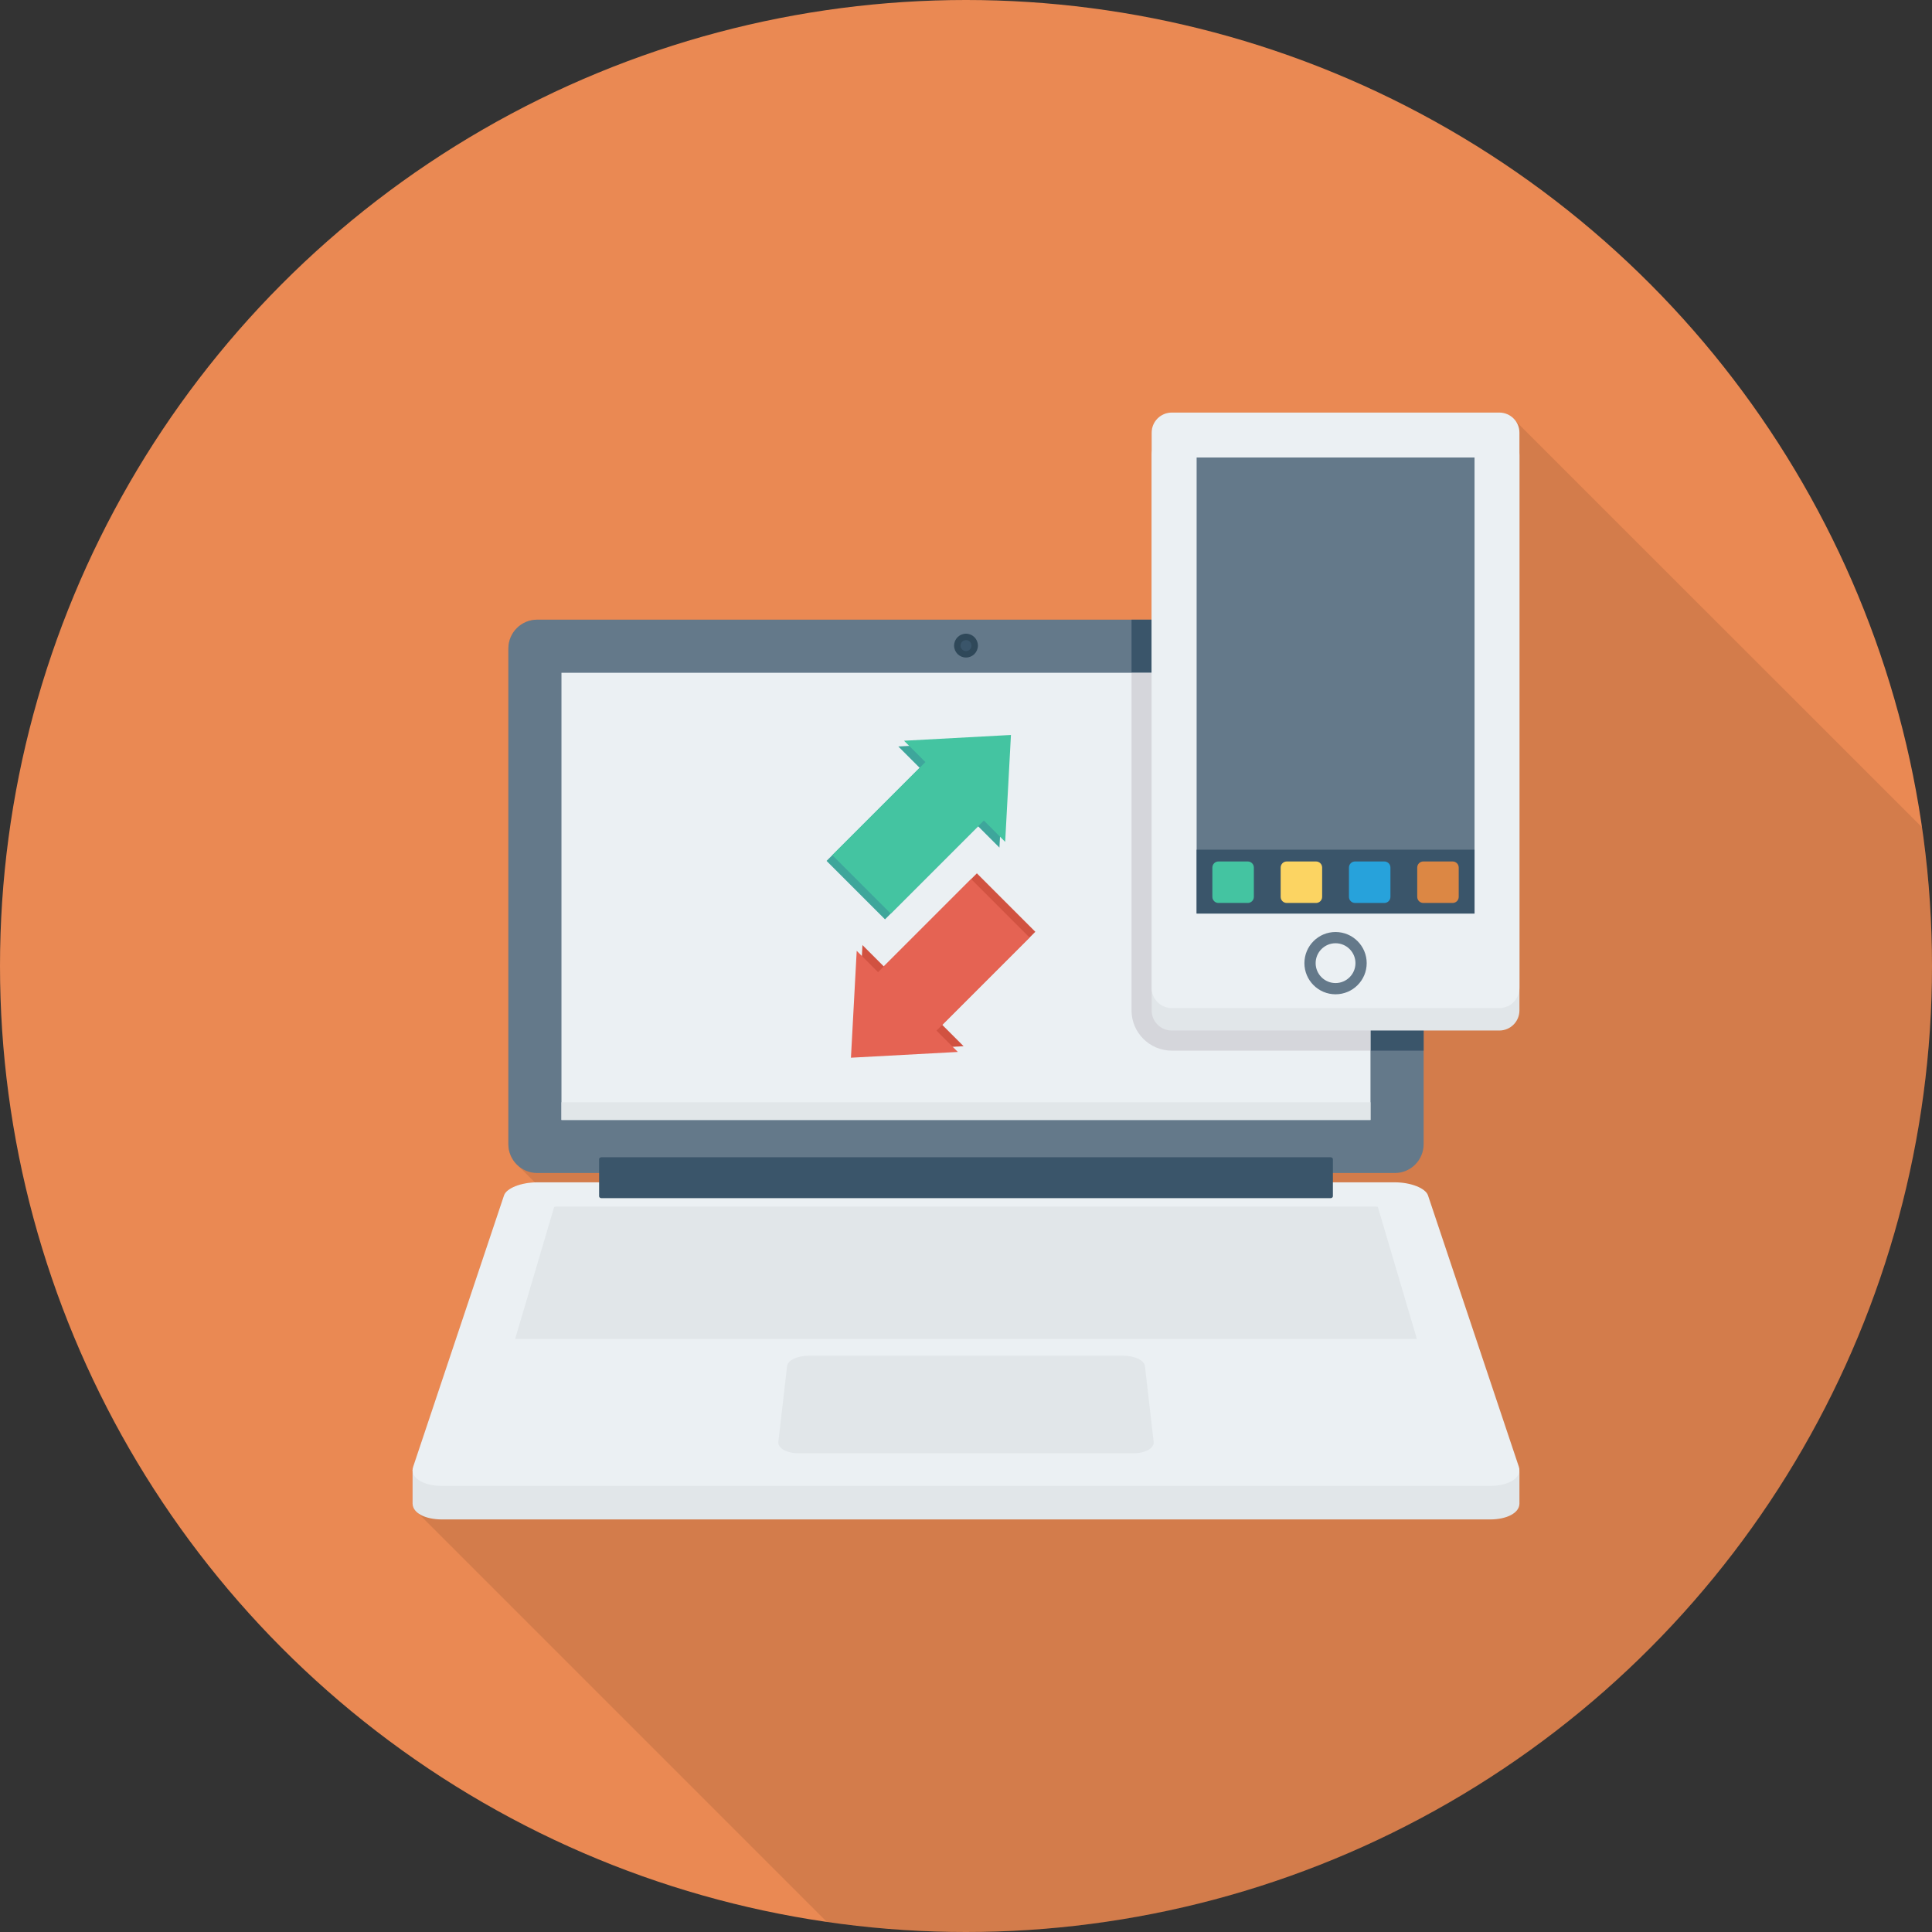 <?xml version="1.0" encoding="iso-8859-1"?>
<!-- Generator: Adobe Illustrator 19.0.0, SVG Export Plug-In . SVG Version: 6.00 Build 0)  -->
<svg version="1.1" id="Capa_1" xmlns="http://www.w3.org/2000/svg" xmlns:xlink="http://www.w3.org/1999/xlink" x="0px" y="0px"
	 viewBox="0 0 384 384" style="enable-background:new 0 0 384 384;" xml:space="preserve">
<rect x="0" y="0" width="384" height="384" fill="#333333" stroke="none"/>
<circle style="fill:#EA8953;" cx="192" cy="192" r="192"/>
<path style="opacity:0.1;enable-background:new    ;" d="M301.16,83.571l-0.6-0.6c-0.68-0.6-1.6-0.961-2.56-0.961h-65.12
	c-2.2,0-3.96,1.76-3.96,4v37.16H106.76c-3.16,0-5.72,2.56-5.72,5.721v98.52c0,1.4,0.48,2.68,1.32,3.64l0.36,0.4l3.6,3.56
	c-3,0.121-5.72,1.24-6.16,2.6l-18.04,53.92c-0.08,0.2-0.08,0.399-0.08,0.6H82v6.799c0,0.681,0.4,1.32,1.08,1.801l81.257,81.257
	C173.373,383.293,182.602,384,192,384c106.039,0,192-85.961,192-192c0-9.369-0.704-18.571-2.002-27.582L301.32,83.771L301.16,83.571
	z"/>
<path style="fill:#E1E6E9;" d="M302,292.45l-2.053-0.042l-16.119-48.147c-0.482-1.441-3.436-2.598-6.602-2.598H106.777
	c-3.166,0-6.121,1.157-6.604,2.598l-16.047,47.931L82,292.15v6.765h0.01c0.033,1.75,2.424,3.086,5.842,3.086h208.301
	c3.416,0,5.806-1.336,5.84-3.086H302V292.45z"/>
<path style="fill:#64798A;" d="M277.225,123.162H106.777c-3.166,0-5.734,2.567-5.734,5.734v98.516c0,3.167,2.568,5.734,5.734,5.734
	h170.449c3.167,0,5.732-2.567,5.732-5.734v-98.516C282.958,125.729,280.392,123.162,277.225,123.162z"/>
<path style="fill:#EBF0F3;" d="M277.225,234.996H106.777c-3.166,0-6.121,1.157-6.604,2.598l-18.058,53.938
	c-0.699,2.088,1.866,3.8,5.735,3.8h208.302c3.87,0,6.433-1.712,5.733-3.8l-18.057-53.938
	C283.345,236.154,280.392,234.996,277.225,234.996z"/>
<g>
	<path style="fill:#E1E6E9;" d="M273.61,239.818H110.392c-0.123,0-0.236,0.046-0.253,0.102l-7.727,26.11
		c-0.02,0.067,0.073,0.122,0.208,0.122h178.762c0.135,0,0.228-0.054,0.208-0.122l-7.727-26.11
		C273.846,239.863,273.733,239.818,273.61,239.818z"/>
	<path style="fill:#E1E6E9;" d="M223.321,269.466h-62.64c-2.211,0-4.108,0.91-4.239,2.039l-1.738,15.07
		c-0.144,1.252,1.644,2.274,3.995,2.274h66.605c2.351,0,4.139-1.022,3.995-2.274l-1.739-15.07
		C227.43,270.376,225.532,269.466,223.321,269.466z"/>
</g>
<path style="fill:#3A556A;" d="M264.455,230.013H119.546c-0.258,0-0.469,0.17-0.469,0.38v7.372c0,0.21,0.211,0.38,0.469,0.38
	h144.908c0.258,0,0.468-0.17,0.468-0.38v-7.372C264.923,230.183,264.712,230.013,264.455,230.013z"/>
<circle style="fill:#2F4859;" cx="192" cy="128.32" r="2.368"/>
<circle style="fill:#3A556A;" cx="192" cy="128.32" r="1.088"/>
<rect x="111.596" y="133.72" style="fill:#EBF0F3;" width="160.8" height="88.88"/>
<rect x="111.596" y="219.08" style="fill:#E1E6E9;" width="160.8" height="3.52"/>
<path style="fill:#3A556A;" d="M277.225,123.162h-52.323v10.554h47.505v75.108h10.552v-79.928
	C282.958,125.729,280.392,123.162,277.225,123.162z"/>
<path style="fill:#D5D6DB;" d="M232.898,208.824h39.509v-75.108h-47.505v67.112C224.902,205.236,228.488,208.824,232.898,208.824z"
	/>
<path style="fill:#E1E6E9;" d="M298.004,86.466h-65.106c-2.207,0-3.997,1.789-3.997,3.997v110.364c0,2.207,1.79,3.997,3.997,3.997
	h65.106c2.207,0,3.996-1.79,3.996-3.997V90.463C302,88.256,300.211,86.466,298.004,86.466z"/>
<path style="fill:#EBF0F3;" d="M298.004,82h-65.106c-2.207,0-3.997,1.789-3.997,3.997v110.364c0,2.207,1.79,3.997,3.997,3.997
	h65.106c2.207,0,3.996-1.79,3.996-3.997V85.997C302,83.789,300.211,82,298.004,82z"/>
<rect x="237.84" y="90.932" style="fill:#64798A;" width="55.236" height="90.64"/>
<rect x="237.84" y="168.88" style="fill:#3A556A;" width="55.236" height="12.696"/>
<path style="fill:#64798A;" d="M265.45,197.624c-3.413,0-6.189-2.777-6.189-6.19c0-3.413,2.776-6.19,6.189-6.19
	c3.413,0,6.191,2.777,6.191,6.19C271.642,194.847,268.863,197.624,265.45,197.624z M265.45,187.477
	c-2.181,0-3.956,1.775-3.956,3.957c0,2.182,1.775,3.957,3.956,3.957c2.183,0,3.958-1.775,3.958-3.957
	C269.408,189.252,267.633,187.477,265.45,187.477z"/>
<path style="fill:#44C4A1;" d="M248.005,171.223h-5.827c-0.668,0-1.21,0.542-1.21,1.21v5.827c0,0.668,0.542,1.209,1.21,1.209h5.827
	c0.668,0,1.209-0.542,1.209-1.209v-5.827C249.215,171.764,248.673,171.223,248.005,171.223z"/>
<path style="fill:#FCD462;" d="M261.578,171.223h-5.827c-0.668,0-1.209,0.542-1.209,1.21v5.827c0,0.668,0.541,1.209,1.209,1.209
	h5.827c0.668,0,1.209-0.542,1.209-1.209v-5.827C262.787,171.764,262.246,171.223,261.578,171.223z"/>
<path style="fill:#27A2DB;" d="M275.151,171.223h-5.827c-0.668,0-1.209,0.542-1.209,1.21v5.827c0,0.668,0.542,1.209,1.209,1.209
	h5.827c0.668,0,1.209-0.542,1.209-1.209v-5.827C276.36,171.764,275.818,171.223,275.151,171.223z"/>
<path style="fill:#DC8744;" d="M288.723,171.223h-5.827c-0.668,0-1.21,0.542-1.21,1.21v5.827c0,0.668,0.542,1.209,1.21,1.209h5.827
	c0.668,0,1.209-0.542,1.209-1.209v-5.827C289.932,171.764,289.391,171.223,288.723,171.223z"/>
<polygon style="fill:#3EA69B;" points="182.786,152.609 164.286,171.11 175.902,182.727 194.403,164.226 198.645,168.468 
	199.792,147.222 178.545,148.368 "/>
<polygon style="fill:#44C4A1;" points="183.928,151.468 165.427,169.968 177.044,181.585 195.545,163.084 199.786,167.326 
	200.933,146.08 179.686,147.226 "/>
<polygon style="fill:#D15241;" points="187.278,203.698 205.779,185.198 194.162,173.581 175.661,192.082 171.42,187.84 
	170.273,209.086 191.52,207.94 "/>
<polygon style="fill:#E56353;" points="186.137,204.84 204.638,186.34 193.02,174.722 174.52,193.223 170.278,188.982 
	169.132,210.228 190.378,209.082 "/>
<g>
</g>
<g>
</g>
<g>
</g>
<g>
</g>
<g>
</g>
<g>
</g>
<g>
</g>
<g>
</g>
<g>
</g>
<g>
</g>
<g>
</g>
<g>
</g>
<g>
</g>
<g>
</g>
<g>
</g>
</svg>
